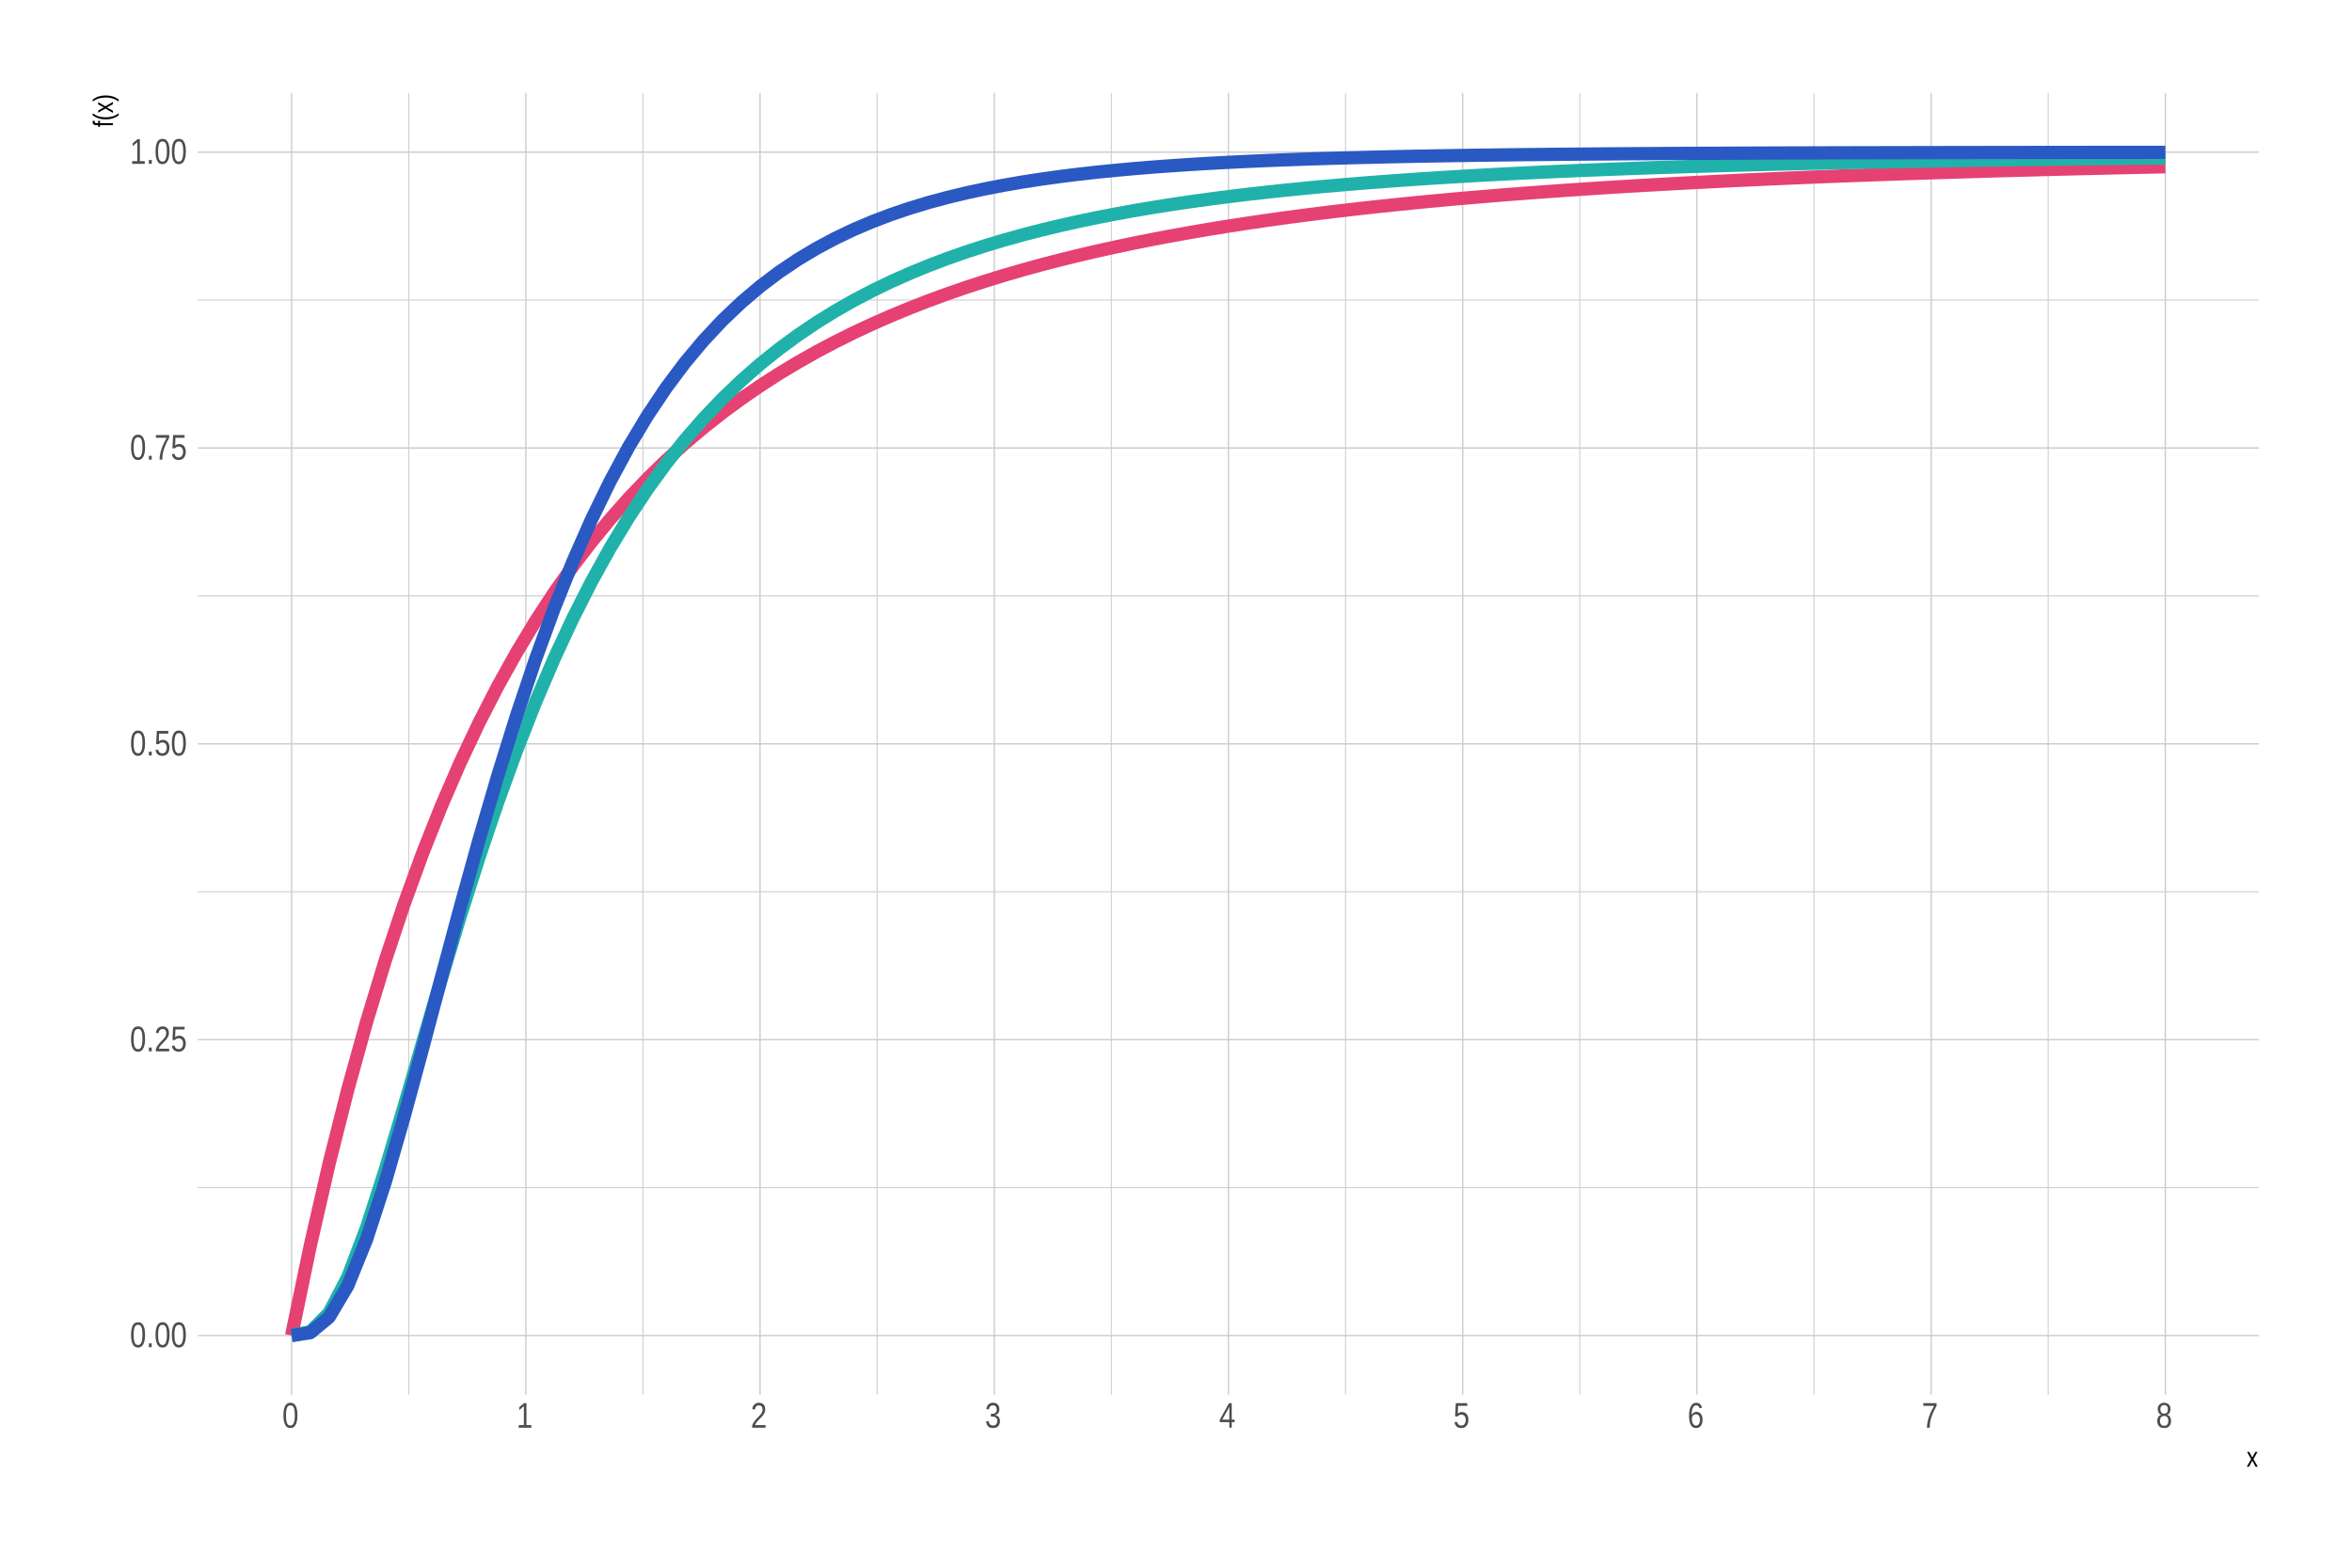<?xml version="1.0" encoding="UTF-8"?>
<svg xmlns="http://www.w3.org/2000/svg" xmlns:xlink="http://www.w3.org/1999/xlink" width="756pt" height="504pt" viewBox="0 0 756 504" version="1.1">
<defs>
<g>
<symbol overflow="visible" id="glyph0-0">
<path style="stroke:none;" d="M 0.234 0 L 0.234 -7.672 L 2.141 -7.672 L 2.141 0 Z M 0.484 -0.375 L 1.906 -0.375 L 1.906 -7.281 L 0.484 -7.281 Z M 0.484 -0.375 "/>
</symbol>
<symbol overflow="visible" id="glyph0-1">
<path style="stroke:none;" d="M 4.875 -3.953 C 4.875 -3.191 4.812 -2.551 4.688 -2.031 C 4.57 -1.52 4.41 -1.102 4.203 -0.781 C 4.004 -0.457 3.766 -0.227 3.484 -0.094 C 3.211 0.039 2.922 0.109 2.609 0.109 C 2.297 0.109 2 0.039 1.719 -0.094 C 1.445 -0.227 1.211 -0.457 1.016 -0.781 C 0.816 -1.102 0.66 -1.52 0.547 -2.031 C 0.43 -2.551 0.375 -3.191 0.375 -3.953 C 0.375 -4.754 0.43 -5.414 0.547 -5.938 C 0.66 -6.457 0.816 -6.875 1.016 -7.188 C 1.211 -7.5 1.453 -7.719 1.734 -7.844 C 2.016 -7.969 2.316 -8.031 2.641 -8.031 C 2.953 -8.031 3.242 -7.969 3.516 -7.844 C 3.785 -7.719 4.02 -7.5 4.219 -7.188 C 4.426 -6.875 4.586 -6.457 4.703 -5.938 C 4.816 -5.414 4.875 -4.754 4.875 -3.953 Z M 4.031 -3.953 C 4.031 -4.586 4 -5.113 3.938 -5.531 C 3.883 -5.945 3.797 -6.281 3.672 -6.531 C 3.555 -6.781 3.41 -6.953 3.234 -7.047 C 3.055 -7.148 2.859 -7.203 2.641 -7.203 C 2.41 -7.203 2.203 -7.148 2.016 -7.047 C 1.836 -6.941 1.688 -6.766 1.562 -6.516 C 1.445 -6.273 1.359 -5.941 1.297 -5.516 C 1.234 -5.098 1.203 -4.578 1.203 -3.953 C 1.203 -3.348 1.234 -2.836 1.297 -2.422 C 1.359 -2.004 1.445 -1.672 1.562 -1.422 C 1.688 -1.172 1.836 -0.988 2.016 -0.875 C 2.191 -0.77 2.395 -0.719 2.625 -0.719 C 2.844 -0.719 3.035 -0.77 3.203 -0.875 C 3.379 -0.988 3.523 -1.172 3.641 -1.422 C 3.766 -1.672 3.859 -2.004 3.922 -2.422 C 3.992 -2.836 4.031 -3.348 4.031 -3.953 Z M 4.031 -3.953 "/>
</symbol>
<symbol overflow="visible" id="glyph0-2">
<path style="stroke:none;" d="M 0.859 0 L 0.859 -1.234 L 1.766 -1.234 L 1.766 0 Z M 0.859 0 "/>
</symbol>
<symbol overflow="visible" id="glyph0-3">
<path style="stroke:none;" d="M 0.469 0 L 0.469 -0.719 C 0.625 -1.156 0.816 -1.539 1.047 -1.875 C 1.273 -2.207 1.516 -2.508 1.766 -2.781 C 2.016 -3.051 2.258 -3.301 2.5 -3.531 C 2.738 -3.77 2.957 -4.004 3.156 -4.234 C 3.352 -4.461 3.508 -4.703 3.625 -4.953 C 3.75 -5.211 3.812 -5.504 3.812 -5.828 C 3.812 -6.055 3.785 -6.254 3.734 -6.422 C 3.68 -6.586 3.602 -6.727 3.5 -6.844 C 3.395 -6.969 3.27 -7.055 3.125 -7.109 C 2.977 -7.172 2.816 -7.203 2.641 -7.203 C 2.473 -7.203 2.316 -7.172 2.172 -7.109 C 2.023 -7.055 1.895 -6.973 1.781 -6.859 C 1.664 -6.742 1.57 -6.602 1.5 -6.438 C 1.426 -6.27 1.379 -6.078 1.359 -5.859 L 0.516 -5.953 C 0.535 -6.242 0.598 -6.516 0.703 -6.766 C 0.805 -7.016 0.945 -7.234 1.125 -7.422 C 1.301 -7.609 1.516 -7.754 1.766 -7.859 C 2.016 -7.973 2.305 -8.031 2.641 -8.031 C 2.953 -8.031 3.234 -7.984 3.484 -7.891 C 3.742 -7.797 3.957 -7.656 4.125 -7.469 C 4.301 -7.289 4.438 -7.066 4.531 -6.797 C 4.625 -6.523 4.672 -6.211 4.672 -5.859 C 4.672 -5.598 4.629 -5.348 4.547 -5.109 C 4.473 -4.867 4.367 -4.641 4.234 -4.422 C 4.109 -4.203 3.957 -3.988 3.781 -3.781 C 3.613 -3.582 3.438 -3.391 3.25 -3.203 L 2.672 -2.625 C 2.484 -2.438 2.305 -2.242 2.141 -2.047 C 1.973 -1.859 1.82 -1.664 1.688 -1.469 C 1.562 -1.27 1.461 -1.066 1.391 -0.859 L 4.766 -0.859 L 4.766 0 Z M 0.469 0 "/>
</symbol>
<symbol overflow="visible" id="glyph0-4">
<path style="stroke:none;" d="M 4.844 -2.578 C 4.844 -2.18 4.789 -1.816 4.688 -1.484 C 4.594 -1.16 4.445 -0.879 4.25 -0.641 C 4.062 -0.398 3.82 -0.211 3.531 -0.078 C 3.25 0.047 2.922 0.109 2.547 0.109 C 2.203 0.109 1.906 0.062 1.656 -0.031 C 1.406 -0.133 1.191 -0.27 1.016 -0.438 C 0.836 -0.602 0.695 -0.801 0.594 -1.031 C 0.488 -1.258 0.414 -1.504 0.375 -1.766 L 1.219 -1.891 C 1.25 -1.734 1.297 -1.582 1.359 -1.438 C 1.422 -1.301 1.504 -1.176 1.609 -1.062 C 1.711 -0.957 1.844 -0.875 2 -0.812 C 2.156 -0.75 2.344 -0.719 2.562 -0.719 C 2.781 -0.719 2.977 -0.754 3.156 -0.828 C 3.332 -0.91 3.477 -1.031 3.594 -1.188 C 3.719 -1.344 3.812 -1.535 3.875 -1.766 C 3.945 -1.992 3.984 -2.258 3.984 -2.562 C 3.984 -2.801 3.953 -3.02 3.891 -3.219 C 3.828 -3.426 3.734 -3.602 3.609 -3.75 C 3.492 -3.895 3.348 -4.008 3.172 -4.094 C 3.004 -4.176 2.805 -4.219 2.578 -4.219 C 2.441 -4.219 2.316 -4.203 2.203 -4.172 C 2.086 -4.148 1.977 -4.109 1.875 -4.047 C 1.781 -3.992 1.691 -3.93 1.609 -3.859 C 1.523 -3.797 1.445 -3.727 1.375 -3.656 L 0.562 -3.656 L 0.781 -7.906 L 4.469 -7.906 L 4.469 -7.047 L 1.531 -7.047 L 1.422 -4.547 C 1.566 -4.68 1.75 -4.797 1.969 -4.891 C 2.188 -4.992 2.445 -5.047 2.75 -5.047 C 3.07 -5.047 3.363 -4.984 3.625 -4.859 C 3.883 -4.742 4.102 -4.578 4.281 -4.359 C 4.457 -4.141 4.594 -3.879 4.688 -3.578 C 4.789 -3.273 4.844 -2.941 4.844 -2.578 Z M 4.844 -2.578 "/>
</symbol>
<symbol overflow="visible" id="glyph0-5">
<path style="stroke:none;" d="M 4.766 -7.094 C 4.441 -6.488 4.145 -5.906 3.875 -5.344 C 3.602 -4.781 3.367 -4.211 3.172 -3.641 C 2.973 -3.078 2.816 -2.5 2.703 -1.906 C 2.598 -1.312 2.547 -0.676 2.547 0 L 1.672 0 C 1.672 -0.633 1.734 -1.254 1.859 -1.859 C 1.984 -2.473 2.148 -3.07 2.359 -3.656 C 2.566 -4.238 2.805 -4.812 3.078 -5.375 C 3.359 -5.945 3.656 -6.504 3.969 -7.047 L 0.484 -7.047 L 0.484 -7.906 L 4.766 -7.906 Z M 4.766 -7.094 "/>
</symbol>
<symbol overflow="visible" id="glyph0-6">
<path style="stroke:none;" d="M 0.719 0 L 0.719 -0.859 L 2.375 -0.859 L 2.375 -6.953 L 0.906 -5.672 L 0.906 -6.625 L 2.438 -7.906 L 3.203 -7.906 L 3.203 -0.859 L 4.781 -0.859 L 4.781 0 Z M 0.719 0 "/>
</symbol>
<symbol overflow="visible" id="glyph0-7">
<path style="stroke:none;" d="M 4.828 -2.188 C 4.828 -1.82 4.781 -1.492 4.688 -1.203 C 4.594 -0.922 4.453 -0.68 4.266 -0.484 C 4.078 -0.297 3.844 -0.148 3.562 -0.047 C 3.289 0.055 2.977 0.109 2.625 0.109 C 2.227 0.109 1.891 0.051 1.609 -0.062 C 1.336 -0.188 1.113 -0.348 0.938 -0.547 C 0.758 -0.754 0.625 -0.984 0.531 -1.234 C 0.445 -1.492 0.391 -1.758 0.359 -2.031 L 1.219 -2.125 C 1.238 -1.914 1.281 -1.723 1.344 -1.547 C 1.414 -1.379 1.508 -1.234 1.625 -1.109 C 1.738 -0.984 1.879 -0.883 2.047 -0.812 C 2.211 -0.75 2.406 -0.719 2.625 -0.719 C 3.039 -0.719 3.367 -0.844 3.609 -1.094 C 3.848 -1.352 3.969 -1.727 3.969 -2.219 C 3.969 -2.508 3.914 -2.742 3.812 -2.922 C 3.707 -3.098 3.57 -3.234 3.406 -3.328 C 3.25 -3.43 3.078 -3.5 2.891 -3.531 C 2.711 -3.57 2.547 -3.594 2.391 -3.594 L 1.922 -3.594 L 1.922 -4.469 L 2.359 -4.469 C 2.516 -4.469 2.676 -4.484 2.844 -4.516 C 3.02 -4.555 3.176 -4.629 3.312 -4.734 C 3.457 -4.836 3.57 -4.977 3.656 -5.156 C 3.75 -5.332 3.797 -5.555 3.797 -5.828 C 3.797 -6.254 3.691 -6.586 3.484 -6.828 C 3.285 -7.078 2.984 -7.203 2.578 -7.203 C 2.211 -7.203 1.914 -7.086 1.688 -6.859 C 1.469 -6.629 1.336 -6.305 1.297 -5.891 L 0.469 -5.969 C 0.5 -6.312 0.578 -6.613 0.703 -6.875 C 0.828 -7.133 0.984 -7.348 1.172 -7.516 C 1.359 -7.691 1.57 -7.82 1.812 -7.906 C 2.062 -7.988 2.32 -8.031 2.594 -8.031 C 2.957 -8.031 3.27 -7.973 3.531 -7.859 C 3.789 -7.754 4 -7.602 4.156 -7.406 C 4.32 -7.219 4.445 -7 4.531 -6.75 C 4.613 -6.5 4.656 -6.227 4.656 -5.938 C 4.656 -5.707 4.629 -5.488 4.578 -5.281 C 4.523 -5.082 4.441 -4.898 4.328 -4.734 C 4.211 -4.578 4.07 -4.441 3.906 -4.328 C 3.738 -4.211 3.535 -4.125 3.297 -4.062 L 3.297 -4.031 C 3.555 -4 3.781 -3.926 3.969 -3.812 C 4.164 -3.707 4.328 -3.57 4.453 -3.406 C 4.578 -3.238 4.672 -3.051 4.734 -2.844 C 4.797 -2.633 4.828 -2.414 4.828 -2.188 Z M 4.828 -2.188 "/>
</symbol>
<symbol overflow="visible" id="glyph0-8">
<path style="stroke:none;" d="M 4.047 -1.797 L 4.047 0 L 3.281 0 L 3.281 -1.797 L 0.219 -1.797 L 0.219 -2.578 L 3.188 -7.906 L 4.047 -7.906 L 4.047 -2.594 L 4.969 -2.594 L 4.969 -1.797 Z M 3.281 -6.766 C 3.27 -6.754 3.25 -6.719 3.219 -6.656 L 3.141 -6.484 L 3.062 -6.281 C 3.02 -6.207 2.988 -6.148 2.969 -6.109 L 1.297 -3.109 C 1.285 -3.086 1.266 -3.051 1.234 -3 L 1.141 -2.859 L 1.062 -2.703 C 1.031 -2.648 1.004 -2.613 0.984 -2.594 L 3.281 -2.594 Z M 3.281 -6.766 "/>
</symbol>
<symbol overflow="visible" id="glyph0-9">
<path style="stroke:none;" d="M 4.828 -2.594 C 4.828 -2.195 4.781 -1.832 4.688 -1.5 C 4.602 -1.164 4.473 -0.879 4.297 -0.641 C 4.117 -0.398 3.898 -0.211 3.641 -0.078 C 3.379 0.047 3.078 0.109 2.734 0.109 C 2.359 0.109 2.023 0.02 1.734 -0.156 C 1.453 -0.332 1.219 -0.582 1.031 -0.906 C 0.852 -1.238 0.719 -1.645 0.625 -2.125 C 0.531 -2.613 0.484 -3.164 0.484 -3.781 C 0.484 -4.477 0.535 -5.094 0.641 -5.625 C 0.742 -6.156 0.895 -6.598 1.094 -6.953 C 1.289 -7.305 1.531 -7.57 1.812 -7.75 C 2.102 -7.938 2.43 -8.031 2.797 -8.031 C 3.023 -8.031 3.234 -8 3.422 -7.938 C 3.617 -7.883 3.797 -7.797 3.953 -7.672 C 4.109 -7.547 4.242 -7.379 4.359 -7.172 C 4.484 -6.973 4.582 -6.723 4.656 -6.422 L 3.859 -6.25 C 3.773 -6.582 3.633 -6.82 3.438 -6.969 C 3.25 -7.125 3.035 -7.203 2.797 -7.203 C 2.566 -7.203 2.359 -7.133 2.172 -7 C 1.984 -6.875 1.828 -6.68 1.703 -6.422 C 1.578 -6.16 1.477 -5.832 1.406 -5.438 C 1.332 -5.051 1.297 -4.598 1.297 -4.078 C 1.453 -4.41 1.664 -4.664 1.938 -4.844 C 2.207 -5.02 2.52 -5.109 2.875 -5.109 C 3.176 -5.109 3.441 -5.051 3.672 -4.938 C 3.91 -4.82 4.113 -4.656 4.281 -4.438 C 4.457 -4.219 4.594 -3.953 4.688 -3.641 C 4.781 -3.328 4.828 -2.977 4.828 -2.594 Z M 3.984 -2.547 C 3.984 -2.816 3.957 -3.062 3.906 -3.281 C 3.852 -3.5 3.77 -3.688 3.656 -3.844 C 3.551 -4 3.414 -4.117 3.25 -4.203 C 3.082 -4.285 2.891 -4.328 2.672 -4.328 C 2.523 -4.328 2.375 -4.301 2.219 -4.25 C 2.07 -4.195 1.938 -4.109 1.812 -3.984 C 1.688 -3.867 1.582 -3.711 1.5 -3.516 C 1.426 -3.316 1.391 -3.07 1.391 -2.781 C 1.391 -2.488 1.422 -2.219 1.484 -1.969 C 1.547 -1.719 1.633 -1.5 1.75 -1.312 C 1.863 -1.125 2 -0.973 2.156 -0.859 C 2.32 -0.754 2.504 -0.703 2.703 -0.703 C 2.898 -0.703 3.078 -0.742 3.234 -0.828 C 3.398 -0.91 3.535 -1.031 3.641 -1.188 C 3.754 -1.352 3.836 -1.547 3.891 -1.766 C 3.953 -1.992 3.984 -2.254 3.984 -2.547 Z M 3.984 -2.547 "/>
</symbol>
<symbol overflow="visible" id="glyph0-10">
<path style="stroke:none;" d="M 4.828 -2.203 C 4.828 -1.867 4.785 -1.562 4.703 -1.281 C 4.617 -1 4.484 -0.754 4.297 -0.547 C 4.117 -0.336 3.891 -0.176 3.609 -0.062 C 3.328 0.051 3 0.109 2.625 0.109 C 2.238 0.109 1.906 0.051 1.625 -0.062 C 1.352 -0.176 1.125 -0.332 0.938 -0.531 C 0.758 -0.738 0.625 -0.984 0.531 -1.266 C 0.445 -1.555 0.406 -1.867 0.406 -2.203 C 0.406 -2.484 0.441 -2.734 0.516 -2.953 C 0.586 -3.18 0.68 -3.379 0.797 -3.547 C 0.922 -3.711 1.062 -3.844 1.219 -3.938 C 1.375 -4.039 1.535 -4.109 1.703 -4.141 L 1.703 -4.156 C 1.523 -4.207 1.363 -4.289 1.219 -4.406 C 1.07 -4.531 0.953 -4.672 0.859 -4.828 C 0.766 -4.992 0.691 -5.176 0.641 -5.375 C 0.586 -5.57 0.562 -5.781 0.562 -6 C 0.562 -6.281 0.602 -6.539 0.688 -6.781 C 0.781 -7.031 0.91 -7.242 1.078 -7.422 C 1.254 -7.609 1.469 -7.754 1.719 -7.859 C 1.977 -7.973 2.273 -8.031 2.609 -8.031 C 2.961 -8.031 3.266 -7.973 3.516 -7.859 C 3.773 -7.754 3.988 -7.609 4.156 -7.422 C 4.332 -7.234 4.461 -7.016 4.547 -6.766 C 4.629 -6.523 4.672 -6.266 4.672 -5.984 C 4.672 -5.773 4.645 -5.57 4.594 -5.375 C 4.539 -5.176 4.469 -4.992 4.375 -4.828 C 4.281 -4.66 4.16 -4.52 4.016 -4.406 C 3.867 -4.289 3.703 -4.211 3.516 -4.172 L 3.516 -4.156 C 3.703 -4.113 3.875 -4.039 4.031 -3.938 C 4.195 -3.844 4.336 -3.711 4.453 -3.547 C 4.566 -3.391 4.656 -3.195 4.719 -2.969 C 4.789 -2.75 4.828 -2.492 4.828 -2.203 Z M 3.812 -5.938 C 3.812 -6.133 3.789 -6.316 3.75 -6.484 C 3.707 -6.648 3.641 -6.789 3.547 -6.906 C 3.453 -7.02 3.328 -7.109 3.172 -7.172 C 3.016 -7.242 2.828 -7.281 2.609 -7.281 C 2.391 -7.281 2.203 -7.242 2.047 -7.172 C 1.898 -7.109 1.773 -7.02 1.672 -6.906 C 1.578 -6.789 1.508 -6.648 1.469 -6.484 C 1.426 -6.316 1.406 -6.133 1.406 -5.938 C 1.406 -5.781 1.422 -5.617 1.453 -5.453 C 1.492 -5.285 1.555 -5.133 1.641 -5 C 1.734 -4.863 1.859 -4.754 2.016 -4.672 C 2.172 -4.586 2.367 -4.547 2.609 -4.547 C 2.879 -4.547 3.094 -4.586 3.25 -4.672 C 3.406 -4.754 3.523 -4.863 3.609 -5 C 3.691 -5.133 3.742 -5.285 3.766 -5.453 C 3.797 -5.617 3.812 -5.781 3.812 -5.938 Z M 3.969 -2.297 C 3.969 -2.492 3.945 -2.68 3.906 -2.859 C 3.863 -3.035 3.789 -3.191 3.688 -3.328 C 3.582 -3.461 3.441 -3.57 3.266 -3.656 C 3.086 -3.738 2.867 -3.781 2.609 -3.781 C 2.359 -3.781 2.148 -3.738 1.984 -3.656 C 1.816 -3.57 1.68 -3.457 1.578 -3.312 C 1.473 -3.176 1.395 -3.02 1.344 -2.844 C 1.289 -2.664 1.266 -2.477 1.266 -2.281 C 1.266 -2.039 1.289 -1.816 1.344 -1.609 C 1.395 -1.41 1.473 -1.238 1.578 -1.094 C 1.68 -0.945 1.82 -0.832 2 -0.75 C 2.176 -0.676 2.391 -0.641 2.641 -0.641 C 2.891 -0.641 3.098 -0.676 3.266 -0.75 C 3.441 -0.832 3.582 -0.945 3.688 -1.094 C 3.789 -1.238 3.863 -1.41 3.906 -1.609 C 3.945 -1.816 3.969 -2.047 3.969 -2.297 Z M 3.969 -2.297 "/>
</symbol>
<symbol overflow="visible" id="glyph1-0">
<path style="stroke:none;" d="M 0.188 0 L 0.188 -6 L 1.672 -6 L 1.672 0 Z M 0.375 -0.297 L 1.5 -0.297 L 1.5 -5.703 L 0.375 -5.703 Z M 0.375 -0.297 "/>
</symbol>
<symbol overflow="visible" id="glyph1-1">
<path style="stroke:none;" d="M 2.891 0 L 1.844 -1.953 L 0.781 0 L 0.078 0 L 1.469 -2.438 L 0.156 -4.75 L 0.859 -4.75 L 1.844 -2.906 L 2.797 -4.75 L 3.531 -4.75 L 2.203 -2.453 L 3.609 0 Z M 2.891 0 "/>
</symbol>
<symbol overflow="visible" id="glyph2-0">
<path style="stroke:none;" d="M 0 -0.188 L -6 -0.188 L -6 -1.672 L 0 -1.672 Z M -0.297 -0.375 L -0.297 -1.5 L -5.703 -1.5 L -5.703 -0.375 Z M -0.297 -0.375 "/>
</symbol>
<symbol overflow="visible" id="glyph2-1">
<path style="stroke:none;" d="M -4.172 -1.297 L 0 -1.297 L 0 -0.656 L -4.172 -0.656 L -4.172 -0.109 L -4.75 -0.109 L -4.75 -0.656 L -5.297 -0.656 C -5.461 -0.656 -5.617 -0.664 -5.766 -0.688 C -5.922 -0.719 -6.051 -0.766 -6.156 -0.828 C -6.27 -0.898 -6.359 -1 -6.422 -1.125 C -6.484 -1.25 -6.516 -1.41 -6.516 -1.609 C -6.516 -1.68 -6.508 -1.758 -6.5 -1.844 C -6.488 -1.926 -6.473 -2 -6.453 -2.062 L -5.859 -2.062 C -5.867 -2.02 -5.875 -1.973 -5.875 -1.922 C -5.883 -1.867 -5.891 -1.82 -5.891 -1.781 C -5.891 -1.676 -5.875 -1.594 -5.844 -1.531 C -5.812 -1.477 -5.766 -1.43 -5.703 -1.391 C -5.641 -1.359 -5.566 -1.332 -5.484 -1.312 C -5.398 -1.301 -5.301 -1.297 -5.188 -1.297 L -4.75 -1.297 L -4.75 -2.062 L -4.172 -2.062 Z M -4.172 -1.297 "/>
</symbol>
<symbol overflow="visible" id="glyph2-2">
<path style="stroke:none;" d="M -2.344 -0.453 C -2.75 -0.453 -3.133 -0.477 -3.5 -0.531 C -3.875 -0.582 -4.234 -0.66 -4.578 -0.766 C -4.922 -0.879 -5.254 -1.02 -5.578 -1.188 C -5.898 -1.352 -6.211 -1.551 -6.516 -1.781 L -6.516 -2.406 C -6.211 -2.188 -5.898 -1.992 -5.578 -1.828 C -5.254 -1.66 -4.922 -1.523 -4.578 -1.422 C -4.234 -1.316 -3.875 -1.238 -3.5 -1.188 C -3.125 -1.133 -2.734 -1.109 -2.328 -1.109 C -1.922 -1.109 -1.531 -1.133 -1.156 -1.188 C -0.789 -1.238 -0.43 -1.316 -0.078 -1.422 C 0.266 -1.523 0.598 -1.66 0.922 -1.828 C 1.242 -1.992 1.555 -2.188 1.859 -2.406 L 1.859 -1.781 C 1.555 -1.551 1.242 -1.352 0.922 -1.188 C 0.598 -1.02 0.266 -0.879 -0.078 -0.766 C -0.422 -0.66 -0.773 -0.582 -1.141 -0.531 C -1.516 -0.477 -1.91 -0.453 -2.328 -0.453 Z M -2.344 -0.453 "/>
</symbol>
<symbol overflow="visible" id="glyph2-3">
<path style="stroke:none;" d="M 0 -2.891 L -1.953 -1.844 L 0 -0.781 L 0 -0.078 L -2.438 -1.469 L -4.75 -0.156 L -4.75 -0.859 L -2.906 -1.844 L -4.75 -2.797 L -4.75 -3.531 L -2.453 -2.203 L 0 -3.609 Z M 0 -2.891 "/>
</symbol>
<symbol overflow="visible" id="glyph2-4">
<path style="stroke:none;" d="M -2.328 -2 C -1.91 -2 -1.516 -1.973 -1.141 -1.922 C -0.773 -1.867 -0.422 -1.789 -0.078 -1.688 C 0.266 -1.582 0.598 -1.441 0.922 -1.266 C 1.242 -1.098 1.555 -0.898 1.859 -0.672 L 1.859 -0.047 C 1.555 -0.266 1.242 -0.457 0.922 -0.625 C 0.598 -0.789 0.266 -0.926 -0.078 -1.031 C -0.43 -1.133 -0.789 -1.211 -1.156 -1.266 C -1.531 -1.316 -1.922 -1.344 -2.328 -1.344 C -2.734 -1.344 -3.125 -1.316 -3.5 -1.266 C -3.875 -1.211 -4.234 -1.133 -4.578 -1.031 C -4.922 -0.926 -5.254 -0.789 -5.578 -0.625 C -5.898 -0.457 -6.211 -0.266 -6.516 -0.047 L -6.516 -0.672 C -6.211 -0.898 -5.898 -1.098 -5.578 -1.266 C -5.254 -1.441 -4.922 -1.582 -4.578 -1.688 C -4.234 -1.789 -3.875 -1.867 -3.5 -1.922 C -3.133 -1.973 -2.75 -2 -2.344 -2 Z M -2.328 -2 "/>
</symbol>
</g>
<clipPath id="clip1">
  <path d="M 63.617 381 L 726.113 381 L 726.113 382 L 63.617 382 Z M 63.617 381 "/>
</clipPath>
<clipPath id="clip2">
  <path d="M 63.617 286 L 726.113 286 L 726.113 287 L 63.617 287 Z M 63.617 286 "/>
</clipPath>
<clipPath id="clip3">
  <path d="M 63.617 191 L 726.113 191 L 726.113 192 L 63.617 192 Z M 63.617 191 "/>
</clipPath>
<clipPath id="clip4">
  <path d="M 63.617 96 L 726.113 96 L 726.113 97 L 63.617 97 Z M 63.617 96 "/>
</clipPath>
<clipPath id="clip5">
  <path d="M 131 29.887 L 132 29.887 L 132 448.383 L 131 448.383 Z M 131 29.887 "/>
</clipPath>
<clipPath id="clip6">
  <path d="M 206 29.887 L 207 29.887 L 207 448.383 L 206 448.383 Z M 206 29.887 "/>
</clipPath>
<clipPath id="clip7">
  <path d="M 281 29.887 L 283 29.887 L 283 448.383 L 281 448.383 Z M 281 29.887 "/>
</clipPath>
<clipPath id="clip8">
  <path d="M 357 29.887 L 358 29.887 L 358 448.383 L 357 448.383 Z M 357 29.887 "/>
</clipPath>
<clipPath id="clip9">
  <path d="M 432 29.887 L 433 29.887 L 433 448.383 L 432 448.383 Z M 432 29.887 "/>
</clipPath>
<clipPath id="clip10">
  <path d="M 507 29.887 L 508 29.887 L 508 448.383 L 507 448.383 Z M 507 29.887 "/>
</clipPath>
<clipPath id="clip11">
  <path d="M 582 29.887 L 584 29.887 L 584 448.383 L 582 448.383 Z M 582 29.887 "/>
</clipPath>
<clipPath id="clip12">
  <path d="M 658 29.887 L 659 29.887 L 659 448.383 L 658 448.383 Z M 658 29.887 "/>
</clipPath>
<clipPath id="clip13">
  <path d="M 63.617 429 L 726.113 429 L 726.113 430 L 63.617 430 Z M 63.617 429 "/>
</clipPath>
<clipPath id="clip14">
  <path d="M 63.617 334 L 726.113 334 L 726.113 335 L 63.617 335 Z M 63.617 334 "/>
</clipPath>
<clipPath id="clip15">
  <path d="M 63.617 238 L 726.113 238 L 726.113 240 L 63.617 240 Z M 63.617 238 "/>
</clipPath>
<clipPath id="clip16">
  <path d="M 63.617 143 L 726.113 143 L 726.113 145 L 63.617 145 Z M 63.617 143 "/>
</clipPath>
<clipPath id="clip17">
  <path d="M 63.617 48 L 726.113 48 L 726.113 50 L 63.617 50 Z M 63.617 48 "/>
</clipPath>
<clipPath id="clip18">
  <path d="M 93 29.887 L 94 29.887 L 94 448.383 L 93 448.383 Z M 93 29.887 "/>
</clipPath>
<clipPath id="clip19">
  <path d="M 168 29.887 L 170 29.887 L 170 448.383 L 168 448.383 Z M 168 29.887 "/>
</clipPath>
<clipPath id="clip20">
  <path d="M 244 29.887 L 245 29.887 L 245 448.383 L 244 448.383 Z M 244 29.887 "/>
</clipPath>
<clipPath id="clip21">
  <path d="M 319 29.887 L 320 29.887 L 320 448.383 L 319 448.383 Z M 319 29.887 "/>
</clipPath>
<clipPath id="clip22">
  <path d="M 394 29.887 L 396 29.887 L 396 448.383 L 394 448.383 Z M 394 29.887 "/>
</clipPath>
<clipPath id="clip23">
  <path d="M 469 29.887 L 471 29.887 L 471 448.383 L 469 448.383 Z M 469 29.887 "/>
</clipPath>
<clipPath id="clip24">
  <path d="M 545 29.887 L 546 29.887 L 546 448.383 L 545 448.383 Z M 545 29.887 "/>
</clipPath>
<clipPath id="clip25">
  <path d="M 620 29.887 L 621 29.887 L 621 448.383 L 620 448.383 Z M 620 29.887 "/>
</clipPath>
<clipPath id="clip26">
  <path d="M 695 29.887 L 697 29.887 L 697 448.383 L 695 448.383 Z M 695 29.887 "/>
</clipPath>
</defs>
<g id="surface181">
<rect x="0" y="0" width="756" height="504" style="fill:rgb(100%,100%,100%);fill-opacity:1;stroke:none;"/>
<g clip-path="url(#clip1)" clip-rule="nonzero">
<path style="fill:none;stroke-width:0.32;stroke-linecap:butt;stroke-linejoin:round;stroke:rgb(80%,80%,80%);stroke-opacity:1;stroke-miterlimit:10;" d="M 63.617 381.805 L 726.113 381.805 "/>
</g>
<g clip-path="url(#clip2)" clip-rule="nonzero">
<path style="fill:none;stroke-width:0.32;stroke-linecap:butt;stroke-linejoin:round;stroke:rgb(80%,80%,80%);stroke-opacity:1;stroke-miterlimit:10;" d="M 63.617 286.691 L 726.113 286.691 "/>
</g>
<g clip-path="url(#clip3)" clip-rule="nonzero">
<path style="fill:none;stroke-width:0.32;stroke-linecap:butt;stroke-linejoin:round;stroke:rgb(80%,80%,80%);stroke-opacity:1;stroke-miterlimit:10;" d="M 63.617 191.578 L 726.113 191.578 "/>
</g>
<g clip-path="url(#clip4)" clip-rule="nonzero">
<path style="fill:none;stroke-width:0.32;stroke-linecap:butt;stroke-linejoin:round;stroke:rgb(80%,80%,80%);stroke-opacity:1;stroke-miterlimit:10;" d="M 63.617 96.465 L 726.113 96.465 "/>
</g>
<g clip-path="url(#clip5)" clip-rule="nonzero">
<path style="fill:none;stroke-width:0.32;stroke-linecap:butt;stroke-linejoin:round;stroke:rgb(80%,80%,80%);stroke-opacity:1;stroke-miterlimit:10;" d="M 131.371 448.383 L 131.371 29.887 "/>
</g>
<g clip-path="url(#clip6)" clip-rule="nonzero">
<path style="fill:none;stroke-width:0.32;stroke-linecap:butt;stroke-linejoin:round;stroke:rgb(80%,80%,80%);stroke-opacity:1;stroke-miterlimit:10;" d="M 206.656 448.383 L 206.656 29.887 "/>
</g>
<g clip-path="url(#clip7)" clip-rule="nonzero">
<path style="fill:none;stroke-width:0.32;stroke-linecap:butt;stroke-linejoin:round;stroke:rgb(80%,80%,80%);stroke-opacity:1;stroke-miterlimit:10;" d="M 281.938 448.383 L 281.938 29.887 "/>
</g>
<g clip-path="url(#clip8)" clip-rule="nonzero">
<path style="fill:none;stroke-width:0.32;stroke-linecap:butt;stroke-linejoin:round;stroke:rgb(80%,80%,80%);stroke-opacity:1;stroke-miterlimit:10;" d="M 357.223 448.383 L 357.223 29.887 "/>
</g>
<g clip-path="url(#clip9)" clip-rule="nonzero">
<path style="fill:none;stroke-width:0.32;stroke-linecap:butt;stroke-linejoin:round;stroke:rgb(80%,80%,80%);stroke-opacity:1;stroke-miterlimit:10;" d="M 432.508 448.383 L 432.508 29.887 "/>
</g>
<g clip-path="url(#clip10)" clip-rule="nonzero">
<path style="fill:none;stroke-width:0.32;stroke-linecap:butt;stroke-linejoin:round;stroke:rgb(80%,80%,80%);stroke-opacity:1;stroke-miterlimit:10;" d="M 507.789 448.383 L 507.789 29.887 "/>
</g>
<g clip-path="url(#clip11)" clip-rule="nonzero">
<path style="fill:none;stroke-width:0.32;stroke-linecap:butt;stroke-linejoin:round;stroke:rgb(80%,80%,80%);stroke-opacity:1;stroke-miterlimit:10;" d="M 583.074 448.383 L 583.074 29.887 "/>
</g>
<g clip-path="url(#clip12)" clip-rule="nonzero">
<path style="fill:none;stroke-width:0.32;stroke-linecap:butt;stroke-linejoin:round;stroke:rgb(80%,80%,80%);stroke-opacity:1;stroke-miterlimit:10;" d="M 658.355 448.383 L 658.355 29.887 "/>
</g>
<g clip-path="url(#clip13)" clip-rule="nonzero">
<path style="fill:none;stroke-width:0.427;stroke-linecap:butt;stroke-linejoin:round;stroke:rgb(80%,80%,80%);stroke-opacity:1;stroke-miterlimit:10;" d="M 63.617 429.359 L 726.113 429.359 "/>
</g>
<g clip-path="url(#clip14)" clip-rule="nonzero">
<path style="fill:none;stroke-width:0.427;stroke-linecap:butt;stroke-linejoin:round;stroke:rgb(80%,80%,80%);stroke-opacity:1;stroke-miterlimit:10;" d="M 63.617 334.25 L 726.113 334.25 "/>
</g>
<g clip-path="url(#clip15)" clip-rule="nonzero">
<path style="fill:none;stroke-width:0.427;stroke-linecap:butt;stroke-linejoin:round;stroke:rgb(80%,80%,80%);stroke-opacity:1;stroke-miterlimit:10;" d="M 63.617 239.137 L 726.113 239.137 "/>
</g>
<g clip-path="url(#clip16)" clip-rule="nonzero">
<path style="fill:none;stroke-width:0.427;stroke-linecap:butt;stroke-linejoin:round;stroke:rgb(80%,80%,80%);stroke-opacity:1;stroke-miterlimit:10;" d="M 63.617 144.023 L 726.113 144.023 "/>
</g>
<g clip-path="url(#clip17)" clip-rule="nonzero">
<path style="fill:none;stroke-width:0.427;stroke-linecap:butt;stroke-linejoin:round;stroke:rgb(80%,80%,80%);stroke-opacity:1;stroke-miterlimit:10;" d="M 63.617 48.91 L 726.113 48.91 "/>
</g>
<g clip-path="url(#clip18)" clip-rule="nonzero">
<path style="fill:none;stroke-width:0.427;stroke-linecap:butt;stroke-linejoin:round;stroke:rgb(80%,80%,80%);stroke-opacity:1;stroke-miterlimit:10;" d="M 93.73 448.383 L 93.73 29.887 "/>
</g>
<g clip-path="url(#clip19)" clip-rule="nonzero">
<path style="fill:none;stroke-width:0.427;stroke-linecap:butt;stroke-linejoin:round;stroke:rgb(80%,80%,80%);stroke-opacity:1;stroke-miterlimit:10;" d="M 169.012 448.383 L 169.012 29.887 "/>
</g>
<g clip-path="url(#clip20)" clip-rule="nonzero">
<path style="fill:none;stroke-width:0.427;stroke-linecap:butt;stroke-linejoin:round;stroke:rgb(80%,80%,80%);stroke-opacity:1;stroke-miterlimit:10;" d="M 244.297 448.383 L 244.297 29.887 "/>
</g>
<g clip-path="url(#clip21)" clip-rule="nonzero">
<path style="fill:none;stroke-width:0.427;stroke-linecap:butt;stroke-linejoin:round;stroke:rgb(80%,80%,80%);stroke-opacity:1;stroke-miterlimit:10;" d="M 319.582 448.383 L 319.582 29.887 "/>
</g>
<g clip-path="url(#clip22)" clip-rule="nonzero">
<path style="fill:none;stroke-width:0.427;stroke-linecap:butt;stroke-linejoin:round;stroke:rgb(80%,80%,80%);stroke-opacity:1;stroke-miterlimit:10;" d="M 394.863 448.383 L 394.863 29.887 "/>
</g>
<g clip-path="url(#clip23)" clip-rule="nonzero">
<path style="fill:none;stroke-width:0.427;stroke-linecap:butt;stroke-linejoin:round;stroke:rgb(80%,80%,80%);stroke-opacity:1;stroke-miterlimit:10;" d="M 470.148 448.383 L 470.148 29.887 "/>
</g>
<g clip-path="url(#clip24)" clip-rule="nonzero">
<path style="fill:none;stroke-width:0.427;stroke-linecap:butt;stroke-linejoin:round;stroke:rgb(80%,80%,80%);stroke-opacity:1;stroke-miterlimit:10;" d="M 545.43 448.383 L 545.43 29.887 "/>
</g>
<g clip-path="url(#clip25)" clip-rule="nonzero">
<path style="fill:none;stroke-width:0.427;stroke-linecap:butt;stroke-linejoin:round;stroke:rgb(80%,80%,80%);stroke-opacity:1;stroke-miterlimit:10;" d="M 620.715 448.383 L 620.715 29.887 "/>
</g>
<g clip-path="url(#clip26)" clip-rule="nonzero">
<path style="fill:none;stroke-width:0.427;stroke-linecap:butt;stroke-linejoin:round;stroke:rgb(80%,80%,80%);stroke-opacity:1;stroke-miterlimit:10;" d="M 696 448.383 L 696 29.887 "/>
</g>
<path style="fill:none;stroke-width:4.268;stroke-linecap:butt;stroke-linejoin:round;stroke:rgb(90.196%,25.49%,45.098%);stroke-opacity:1;stroke-miterlimit:10;" d="M 93.73 429.359 L 99.754 400.387 L 105.773 374.121 L 111.797 350.262 L 117.82 328.555 L 123.844 308.762 L 129.867 290.695 L 135.891 274.168 L 141.91 259.031 L 147.934 245.145 L 153.957 232.383 L 159.98 220.645 L 166.004 209.832 L 172.023 199.855 L 178.047 190.641 L 184.07 182.117 L 190.094 174.227 L 196.117 166.91 L 202.137 160.121 L 208.16 153.812 L 214.184 147.945 L 220.207 142.48 L 226.23 137.391 L 232.25 132.641 L 238.273 128.207 L 244.297 124.062 L 250.32 120.184 L 256.344 116.551 L 262.363 113.148 L 268.387 109.957 L 274.41 106.961 L 280.434 104.148 L 286.457 101.504 L 292.48 99.016 L 298.5 96.672 L 304.523 94.461 L 310.547 92.379 L 316.57 90.414 L 322.594 88.562 L 328.613 86.809 L 334.637 85.152 L 340.66 83.586 L 346.684 82.102 L 352.707 80.695 L 358.727 79.367 L 364.75 78.105 L 370.773 76.906 L 376.797 75.77 L 382.82 74.691 L 388.84 73.664 L 394.863 72.688 L 400.887 71.762 L 406.91 70.879 L 412.934 70.035 L 418.953 69.234 L 424.977 68.473 L 431 67.746 L 437.023 67.051 L 443.047 66.387 L 449.07 65.754 L 455.09 65.152 L 461.113 64.574 L 467.137 64.023 L 473.16 63.492 L 479.184 62.988 L 485.203 62.504 L 491.227 62.043 L 497.25 61.602 L 503.273 61.176 L 509.297 60.77 L 515.316 60.379 L 521.34 60.004 L 527.363 59.645 L 533.387 59.301 L 539.41 58.969 L 545.43 58.648 L 551.453 58.344 L 557.477 58.051 L 563.5 57.77 L 569.523 57.496 L 575.543 57.234 L 581.566 56.984 L 587.59 56.742 L 593.613 56.508 L 599.637 56.285 L 605.66 56.07 L 611.68 55.859 L 617.703 55.66 L 623.727 55.465 L 629.75 55.281 L 635.773 55.102 L 641.793 54.926 L 647.816 54.758 L 653.84 54.598 L 659.863 54.441 L 665.887 54.289 L 671.906 54.145 L 677.93 54.004 L 683.953 53.867 L 689.977 53.734 L 696 53.605 "/>
<path style="fill:none;stroke-width:4.268;stroke-linecap:butt;stroke-linejoin:round;stroke:rgb(12.549%,69.804%,66.667%);stroke-opacity:1;stroke-miterlimit:10;" d="M 93.73 429.359 L 99.754 428.148 L 105.773 422.07 L 111.797 410.539 L 117.82 394.695 L 123.844 376.016 L 129.867 355.797 L 135.891 335.047 L 141.91 314.484 L 147.934 294.594 L 153.957 275.676 L 159.98 257.898 L 166.004 241.336 L 172.023 226.008 L 178.047 211.887 L 184.07 198.922 L 190.094 187.043 L 196.117 176.176 L 202.137 166.25 L 208.16 157.184 L 214.184 148.906 L 220.207 141.348 L 226.23 134.441 L 232.25 128.133 L 238.273 122.367 L 244.297 117.086 L 250.32 112.254 L 256.344 107.824 L 262.363 103.758 L 268.387 100.027 L 274.41 96.598 L 280.434 93.441 L 286.457 90.535 L 292.48 87.855 L 298.5 85.383 L 304.523 83.098 L 310.547 80.984 L 316.57 79.031 L 322.594 77.219 L 328.613 75.539 L 334.637 73.98 L 340.66 72.531 L 346.684 71.188 L 352.707 69.934 L 358.727 68.766 L 364.75 67.676 L 370.773 66.66 L 376.797 65.711 L 382.82 64.82 L 388.84 63.992 L 394.863 63.215 L 400.887 62.484 L 406.91 61.805 L 412.934 61.16 L 418.953 60.559 L 424.977 59.992 L 431 59.461 L 437.023 58.961 L 443.047 58.488 L 449.07 58.043 L 455.09 57.625 L 461.113 57.23 L 467.137 56.855 L 473.16 56.5 L 479.184 56.168 L 485.203 55.852 L 491.227 55.555 L 497.25 55.27 L 503.273 55.004 L 509.297 54.746 L 515.316 54.508 L 521.34 54.277 L 527.363 54.059 L 533.387 53.852 L 539.41 53.656 L 545.43 53.469 L 551.453 53.293 L 557.477 53.125 L 563.5 52.961 L 569.523 52.809 L 575.543 52.664 L 581.566 52.523 L 587.59 52.391 L 593.613 52.262 L 599.637 52.141 L 605.66 52.023 L 611.68 51.914 L 617.703 51.809 L 623.727 51.707 L 629.75 51.609 L 635.773 51.516 L 641.793 51.43 L 647.816 51.344 L 653.84 51.262 L 659.863 51.184 L 665.887 51.109 L 671.906 51.035 L 689.977 50.836 L 696 50.777 "/>
<path style="fill:none;stroke-width:4.268;stroke-linecap:butt;stroke-linejoin:round;stroke:rgb(16.863%,34.902%,76.471%);stroke-opacity:1;stroke-miterlimit:10;" d="M 93.73 429.359 L 99.754 428.441 L 105.773 423.473 L 111.797 413.324 L 117.82 398.469 L 123.844 379.992 L 129.867 359.086 L 135.891 336.848 L 141.91 314.168 L 147.934 291.742 L 153.957 270.062 L 159.98 249.465 L 166.004 230.156 L 172.023 212.25 L 178.047 195.785 L 184.07 180.742 L 190.094 167.078 L 196.117 154.715 L 202.137 143.574 L 208.16 133.559 L 214.184 124.578 L 220.207 116.539 L 226.23 109.355 L 232.25 102.938 L 238.273 97.215 L 244.297 92.109 L 250.32 87.559 L 256.344 83.504 L 262.363 79.891 L 268.387 76.668 L 274.41 73.797 L 280.434 71.238 L 286.457 68.953 L 292.48 66.918 L 298.5 65.098 L 304.523 63.473 L 310.547 62.023 L 316.57 60.727 L 322.594 59.562 L 328.613 58.523 L 334.637 57.594 L 340.66 56.758 L 346.684 56.008 L 352.707 55.336 L 358.727 54.73 L 364.75 54.188 L 370.773 53.699 L 376.797 53.258 L 382.82 52.859 L 388.84 52.504 L 394.863 52.18 L 400.887 51.887 L 406.91 51.625 L 412.934 51.387 L 418.953 51.168 L 424.977 50.973 L 431 50.797 L 437.023 50.637 L 443.047 50.488 L 449.07 50.355 L 455.09 50.234 L 461.113 50.125 L 467.137 50.027 L 473.16 49.934 L 479.184 49.852 L 485.203 49.777 L 491.227 49.707 L 497.25 49.645 L 503.273 49.586 L 509.297 49.535 L 515.316 49.484 L 521.34 49.441 L 533.387 49.363 L 539.41 49.328 L 545.43 49.297 L 557.477 49.242 L 569.523 49.195 L 575.543 49.176 L 587.59 49.137 L 593.613 49.121 L 599.637 49.109 L 605.66 49.094 L 611.68 49.082 L 629.75 49.047 L 635.773 49.039 L 641.793 49.031 L 665.887 49 L 671.906 48.996 L 677.93 48.988 L 696 48.977 "/>
<g style="fill:rgb(30.196%,30.196%,30.196%);fill-opacity:1;">
  <use xlink:href="#glyph0-1" x="41.754" y="433.118"/>
  <use xlink:href="#glyph0-2" x="46.999" y="433.118"/>
  <use xlink:href="#glyph0-1" x="49.621" y="433.118"/>
  <use xlink:href="#glyph0-1" x="54.866" y="433.118"/>
</g>
<g style="fill:rgb(30.196%,30.196%,30.196%);fill-opacity:1;">
  <use xlink:href="#glyph0-1" x="41.754" y="338.009"/>
  <use xlink:href="#glyph0-2" x="46.999" y="338.009"/>
  <use xlink:href="#glyph0-3" x="49.621" y="338.009"/>
  <use xlink:href="#glyph0-4" x="54.866" y="338.009"/>
</g>
<g style="fill:rgb(30.196%,30.196%,30.196%);fill-opacity:1;">
  <use xlink:href="#glyph0-1" x="41.754" y="242.896"/>
  <use xlink:href="#glyph0-2" x="46.999" y="242.896"/>
  <use xlink:href="#glyph0-4" x="49.621" y="242.896"/>
  <use xlink:href="#glyph0-1" x="54.866" y="242.896"/>
</g>
<g style="fill:rgb(30.196%,30.196%,30.196%);fill-opacity:1;">
  <use xlink:href="#glyph0-1" x="41.754" y="147.782"/>
  <use xlink:href="#glyph0-2" x="46.999" y="147.782"/>
  <use xlink:href="#glyph0-5" x="49.621" y="147.782"/>
  <use xlink:href="#glyph0-4" x="54.866" y="147.782"/>
</g>
<g style="fill:rgb(30.196%,30.196%,30.196%);fill-opacity:1;">
  <use xlink:href="#glyph0-6" x="41.754" y="52.669"/>
  <use xlink:href="#glyph0-2" x="46.999" y="52.669"/>
  <use xlink:href="#glyph0-1" x="49.621" y="52.669"/>
  <use xlink:href="#glyph0-1" x="54.866" y="52.669"/>
</g>
<g style="fill:rgb(30.196%,30.196%,30.196%);fill-opacity:1;">
  <use xlink:href="#glyph0-1" x="90.73" y="459.005"/>
</g>
<g style="fill:rgb(30.196%,30.196%,30.196%);fill-opacity:1;">
  <use xlink:href="#glyph0-6" x="166.012" y="459.005"/>
</g>
<g style="fill:rgb(30.196%,30.196%,30.196%);fill-opacity:1;">
  <use xlink:href="#glyph0-3" x="241.297" y="459.005"/>
</g>
<g style="fill:rgb(30.196%,30.196%,30.196%);fill-opacity:1;">
  <use xlink:href="#glyph0-7" x="316.582" y="459.005"/>
</g>
<g style="fill:rgb(30.196%,30.196%,30.196%);fill-opacity:1;">
  <use xlink:href="#glyph0-8" x="391.863" y="459.005"/>
</g>
<g style="fill:rgb(30.196%,30.196%,30.196%);fill-opacity:1;">
  <use xlink:href="#glyph0-4" x="467.148" y="459.005"/>
</g>
<g style="fill:rgb(30.196%,30.196%,30.196%);fill-opacity:1;">
  <use xlink:href="#glyph0-9" x="542.43" y="459.005"/>
</g>
<g style="fill:rgb(30.196%,30.196%,30.196%);fill-opacity:1;">
  <use xlink:href="#glyph0-5" x="617.715" y="459.005"/>
</g>
<g style="fill:rgb(30.196%,30.196%,30.196%);fill-opacity:1;">
  <use xlink:href="#glyph0-10" x="693" y="459.005"/>
</g>
<g style="fill:rgb(0%,0%,0%);fill-opacity:1;">
  <use xlink:href="#glyph1-1" x="722.113" y="471.533"/>
</g>
<g style="fill:rgb(0%,0%,0%);fill-opacity:1;">
  <use xlink:href="#glyph2-1" x="36.307" y="40.887"/>
  <use xlink:href="#glyph2-2" x="36.307" y="38.834"/>
  <use xlink:href="#glyph2-3" x="36.307" y="36.377"/>
  <use xlink:href="#glyph2-4" x="36.307" y="32.686"/>
</g>
</g>
</svg>
